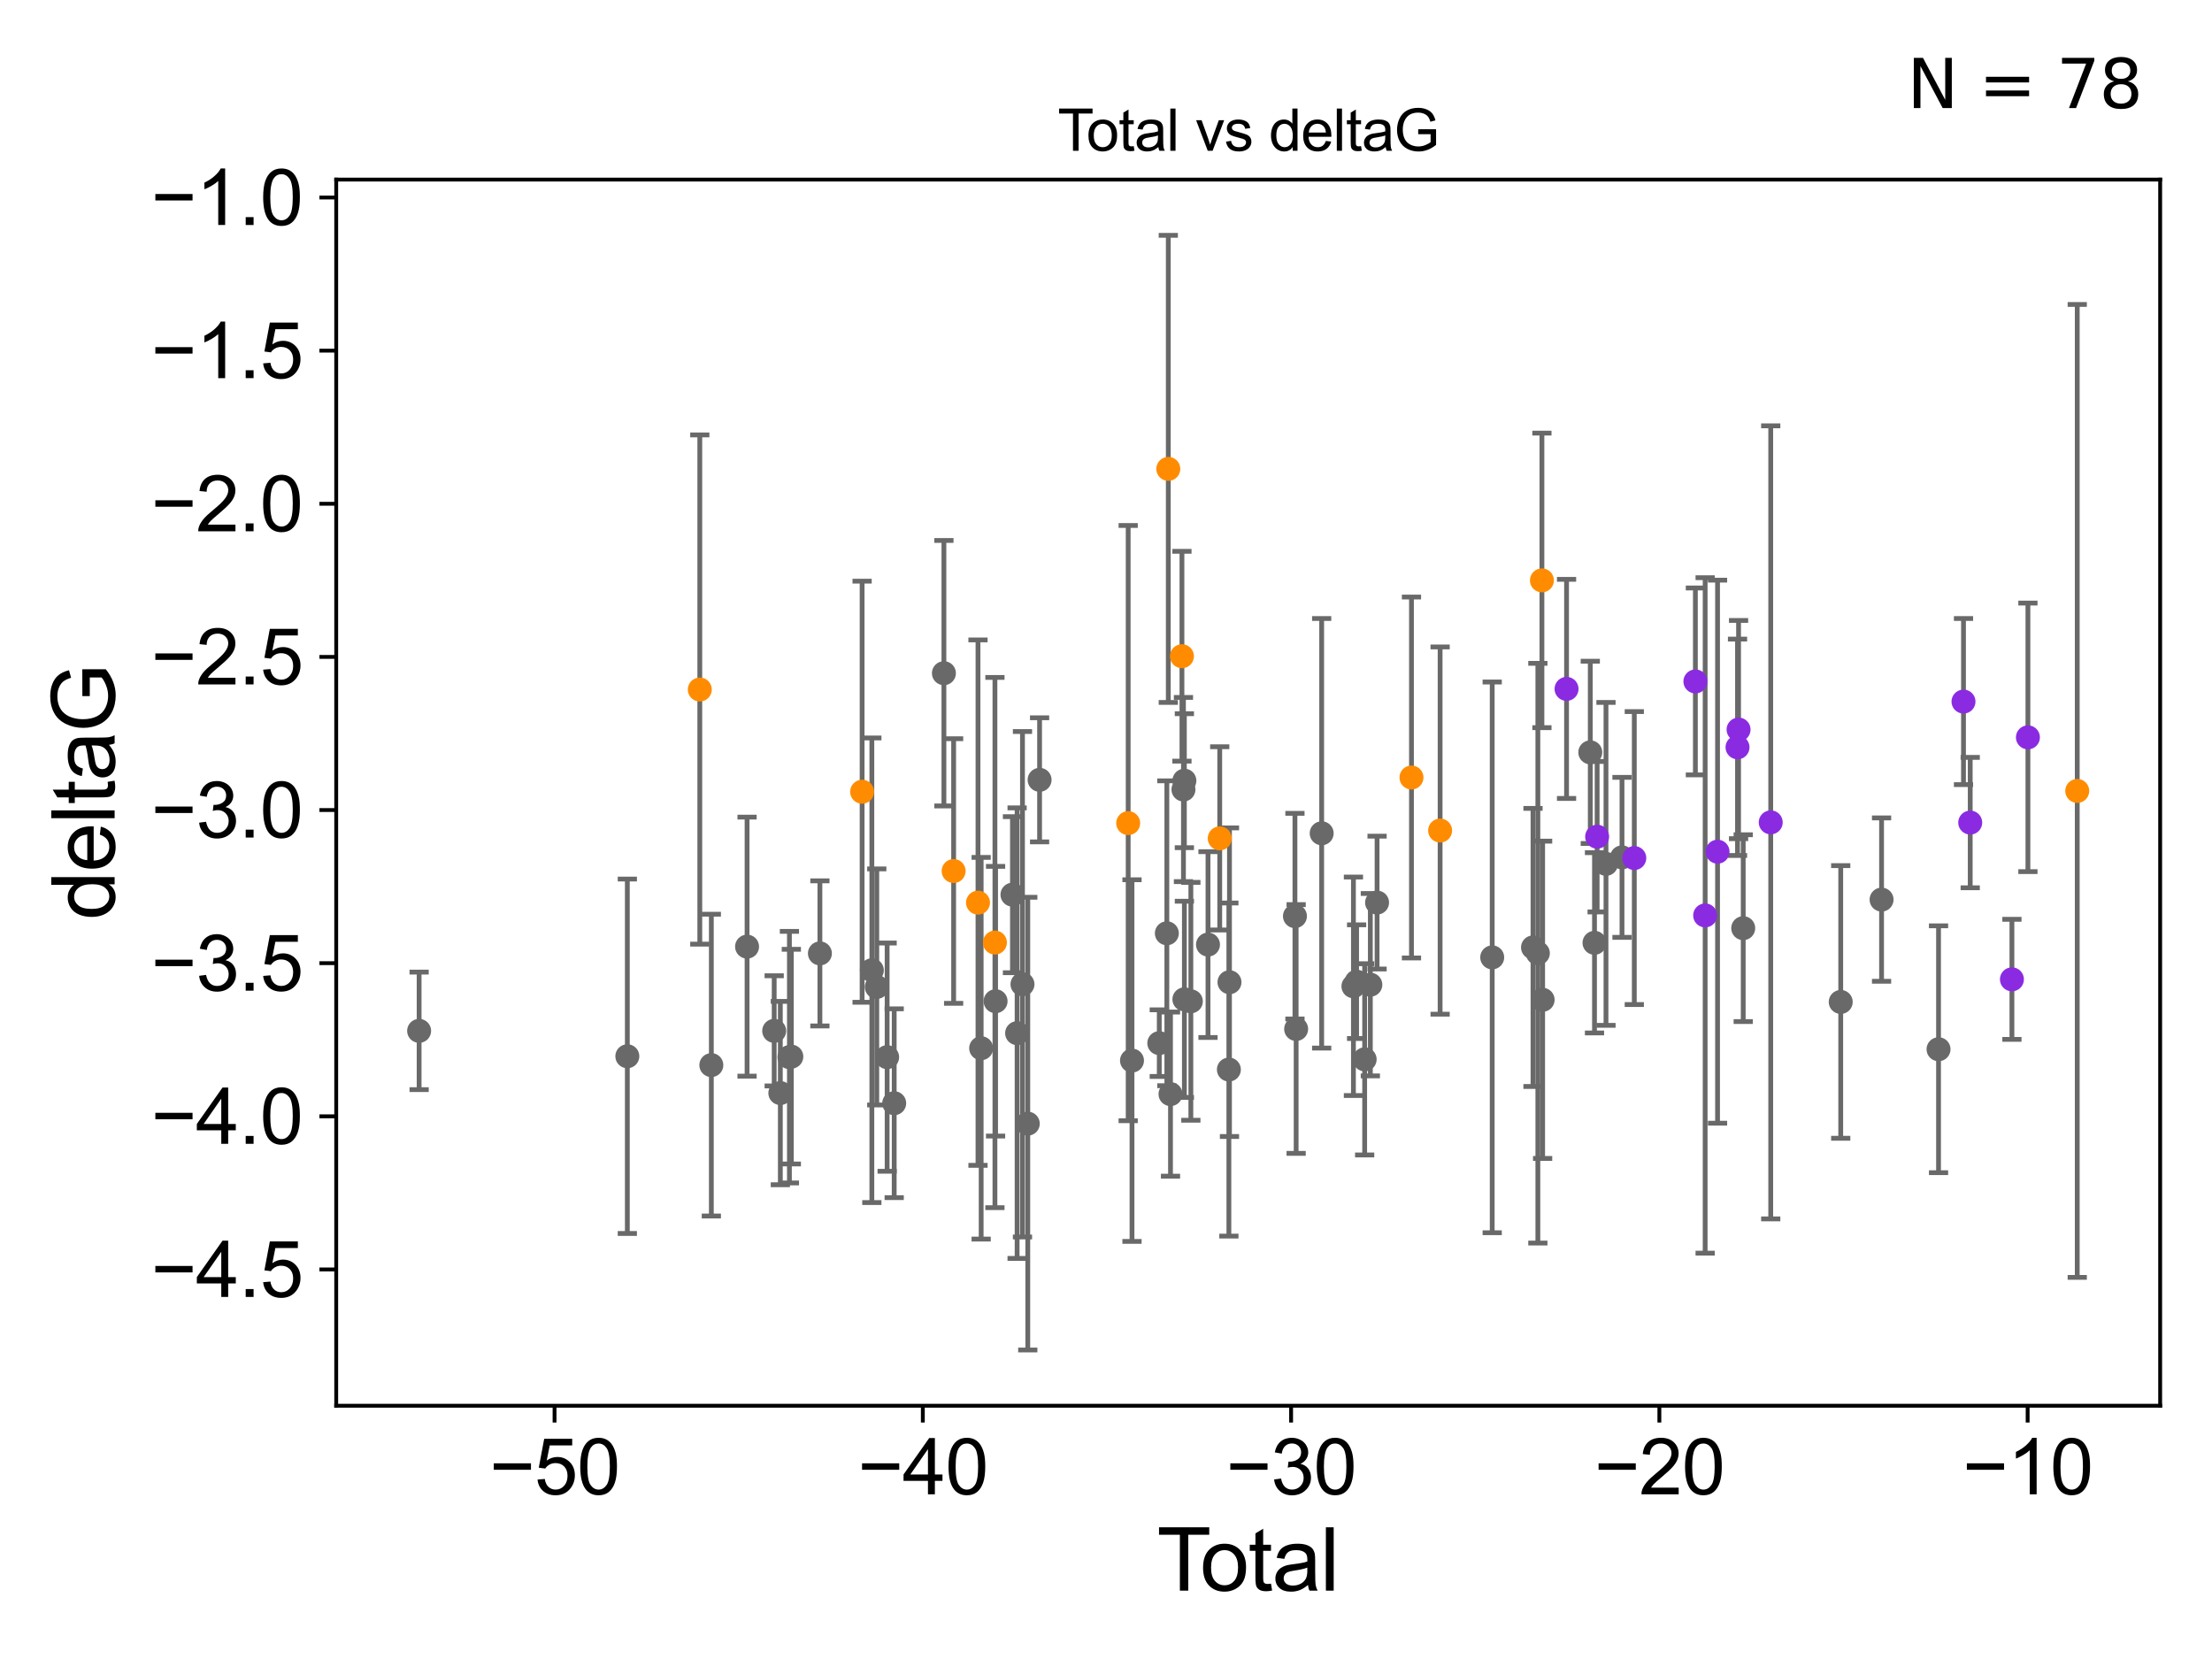 <?xml version="1.0" encoding="utf-8" standalone="no"?>
<!DOCTYPE svg PUBLIC "-//W3C//DTD SVG 1.1//EN"
  "http://www.w3.org/Graphics/SVG/1.1/DTD/svg11.dtd">
<svg xmlns:xlink="http://www.w3.org/1999/xlink" width="460.8pt" height="345.6pt" viewBox="0 0 460.8 345.6" xmlns="http://www.w3.org/2000/svg" version="1.1">
 <defs>
  <style type="text/css">*{stroke-linejoin: round; stroke-linecap: butt}</style>
 </defs>
 <g id="figure_1">
  <g id="patch_1">
   <path d="M 0 345.6 
L 460.8 345.6 
L 460.8 0 
L 0 0 
z
" style="fill: #ffffff"/>
  </g>
  <g id="axes_1">
   <g id="patch_2">
    <path d="M 70.04 292.84 
L 450 292.84 
L 450 37.411 
L 70.04 37.411 
z
" style="fill: #ffffff"/>
   </g>
   <g id="PathCollection_1">
    <defs>
     <path id="m25ce138fb4" d="M 0 1.118 
C 0.297 1.118 0.581 1 0.791 0.791 
C 1 0.581 1.118 0.297 1.118 0 
C 1.118 -0.297 1 -0.581 0.791 -0.791 
C 0.581 -1 0.297 -1.118 0 -1.118 
C -0.297 -1.118 -0.581 -1 -0.791 -0.791 
C -1 -0.581 -1.118 -0.297 -1.118 0 
C -1.118 0.297 -1 0.581 -0.791 0.791 
C -0.581 1 -0.297 1.118 0 1.118 
z
" style="stroke: #696969"/>
    </defs>
    <g clip-path="url(#pf2676080f9)">
     <use xlink:href="#m25ce138fb4" x="87.311" y="214.748" style="fill: #696969; stroke: #696969"/>
     <use xlink:href="#m25ce138fb4" x="130.685" y="220.037" style="fill: #696969; stroke: #696969"/>
     <use xlink:href="#m25ce138fb4" x="148.184" y="221.881" style="fill: #696969; stroke: #696969"/>
     <use xlink:href="#m25ce138fb4" x="155.627" y="197.2" style="fill: #696969; stroke: #696969"/>
     <use xlink:href="#m25ce138fb4" x="161.278" y="214.747" style="fill: #696969; stroke: #696969"/>
     <use xlink:href="#m25ce138fb4" x="162.558" y="227.705" style="fill: #696969; stroke: #696969"/>
     <use xlink:href="#m25ce138fb4" x="164.45" y="220.225" style="fill: #696969; stroke: #696969"/>
     <use xlink:href="#m25ce138fb4" x="164.849" y="220.115" style="fill: #696969; stroke: #696969"/>
     <use xlink:href="#m25ce138fb4" x="170.801" y="198.61" style="fill: #696969; stroke: #696969"/>
     <use xlink:href="#m25ce138fb4" x="181.622" y="202.123" style="fill: #696969; stroke: #696969"/>
     <use xlink:href="#m25ce138fb4" x="182.648" y="205.599" style="fill: #696969; stroke: #696969"/>
     <use xlink:href="#m25ce138fb4" x="184.806" y="220.222" style="fill: #696969; stroke: #696969"/>
     <use xlink:href="#m25ce138fb4" x="186.278" y="229.82" style="fill: #696969; stroke: #696969"/>
     <use xlink:href="#m25ce138fb4" x="196.634" y="140.24" style="fill: #696969; stroke: #696969"/>
     <use xlink:href="#m25ce138fb4" x="204.393" y="218.366" style="fill: #696969; stroke: #696969"/>
     <use xlink:href="#m25ce138fb4" x="207.399" y="208.57" style="fill: #696969; stroke: #696969"/>
     <use xlink:href="#m25ce138fb4" x="210.916" y="186.375" style="fill: #696969; stroke: #696969"/>
     <use xlink:href="#m25ce138fb4" x="211.883" y="215.225" style="fill: #696969; stroke: #696969"/>
     <use xlink:href="#m25ce138fb4" x="213.001" y="205.037" style="fill: #696969; stroke: #696969"/>
     <use xlink:href="#m25ce138fb4" x="214.106" y="234.076" style="fill: #696969; stroke: #696969"/>
     <use xlink:href="#m25ce138fb4" x="216.566" y="162.453" style="fill: #696969; stroke: #696969"/>
     <use xlink:href="#m25ce138fb4" x="235.815" y="220.939" style="fill: #696969; stroke: #696969"/>
     <use xlink:href="#m25ce138fb4" x="241.499" y="217.305" style="fill: #696969; stroke: #696969"/>
     <use xlink:href="#m25ce138fb4" x="243.076" y="194.419" style="fill: #696969; stroke: #696969"/>
     <use xlink:href="#m25ce138fb4" x="243.836" y="227.924" style="fill: #696969; stroke: #696969"/>
     <use xlink:href="#m25ce138fb4" x="246.535" y="164.47" style="fill: #696969; stroke: #696969"/>
     <use xlink:href="#m25ce138fb4" x="246.727" y="162.63" style="fill: #696969; stroke: #696969"/>
     <use xlink:href="#m25ce138fb4" x="246.73" y="208.177" style="fill: #696969; stroke: #696969"/>
     <use xlink:href="#m25ce138fb4" x="248.077" y="208.594" style="fill: #696969; stroke: #696969"/>
     <use xlink:href="#m25ce138fb4" x="251.649" y="196.776" style="fill: #696969; stroke: #696969"/>
     <use xlink:href="#m25ce138fb4" x="255.999" y="222.807" style="fill: #696969; stroke: #696969"/>
     <use xlink:href="#m25ce138fb4" x="256.122" y="204.612" style="fill: #696969; stroke: #696969"/>
     <use xlink:href="#m25ce138fb4" x="269.761" y="190.852" style="fill: #696969; stroke: #696969"/>
     <use xlink:href="#m25ce138fb4" x="270.01" y="214.359" style="fill: #696969; stroke: #696969"/>
     <use xlink:href="#m25ce138fb4" x="275.329" y="173.589" style="fill: #696969; stroke: #696969"/>
     <use xlink:href="#m25ce138fb4" x="281.944" y="205.461" style="fill: #696969; stroke: #696969"/>
     <use xlink:href="#m25ce138fb4" x="282.607" y="204.502" style="fill: #696969; stroke: #696969"/>
     <use xlink:href="#m25ce138fb4" x="284.283" y="220.68" style="fill: #696969; stroke: #696969"/>
     <use xlink:href="#m25ce138fb4" x="285.468" y="205.131" style="fill: #696969; stroke: #696969"/>
     <use xlink:href="#m25ce138fb4" x="286.869" y="188.022" style="fill: #696969; stroke: #696969"/>
     <use xlink:href="#m25ce138fb4" x="310.854" y="199.438" style="fill: #696969; stroke: #696969"/>
     <use xlink:href="#m25ce138fb4" x="319.352" y="197.367" style="fill: #696969; stroke: #696969"/>
     <use xlink:href="#m25ce138fb4" x="320.365" y="198.566" style="fill: #696969; stroke: #696969"/>
     <use xlink:href="#m25ce138fb4" x="321.358" y="208.276" style="fill: #696969; stroke: #696969"/>
     <use xlink:href="#m25ce138fb4" x="331.285" y="156.726" style="fill: #696969; stroke: #696969"/>
     <use xlink:href="#m25ce138fb4" x="332.164" y="196.406" style="fill: #696969; stroke: #696969"/>
     <use xlink:href="#m25ce138fb4" x="334.556" y="179.963" style="fill: #696969; stroke: #696969"/>
     <use xlink:href="#m25ce138fb4" x="337.891" y="178.604" style="fill: #696969; stroke: #696969"/>
     <use xlink:href="#m25ce138fb4" x="363.144" y="193.354" style="fill: #696969; stroke: #696969"/>
     <use xlink:href="#m25ce138fb4" x="383.457" y="208.725" style="fill: #696969; stroke: #696969"/>
     <use xlink:href="#m25ce138fb4" x="391.965" y="187.404" style="fill: #696969; stroke: #696969"/>
     <use xlink:href="#m25ce138fb4" x="403.833" y="218.577" style="fill: #696969; stroke: #696969"/>
    </g>
   </g>
   <g id="PathCollection_2">
    <defs>
     <path id="mf6838b0d65" d="M 0 1.118 
C 0.297 1.118 0.581 1 0.791 0.791 
C 1 0.581 1.118 0.297 1.118 0 
C 1.118 -0.297 1 -0.581 0.791 -0.791 
C 0.581 -1 0.297 -1.118 0 -1.118 
C -0.297 -1.118 -0.581 -1 -0.791 -0.791 
C -1 -0.581 -1.118 -0.297 -1.118 0 
C -1.118 0.297 -1 0.581 -0.791 0.791 
C -0.581 1 -0.297 1.118 0 1.118 
z
" style="stroke: #ff8c00"/>
    </defs>
    <g clip-path="url(#pf2676080f9)">
     <use xlink:href="#mf6838b0d65" x="145.782" y="143.641" style="fill: #ff8c00; stroke: #ff8c00"/>
     <use xlink:href="#mf6838b0d65" x="179.593" y="164.931" style="fill: #ff8c00; stroke: #ff8c00"/>
     <use xlink:href="#mf6838b0d65" x="198.658" y="181.452" style="fill: #ff8c00; stroke: #ff8c00"/>
     <use xlink:href="#mf6838b0d65" x="203.734" y="188.035" style="fill: #ff8c00; stroke: #ff8c00"/>
     <use xlink:href="#mf6838b0d65" x="207.262" y="196.351" style="fill: #ff8c00; stroke: #ff8c00"/>
     <use xlink:href="#mf6838b0d65" x="235.021" y="171.468" style="fill: #ff8c00; stroke: #ff8c00"/>
     <use xlink:href="#mf6838b0d65" x="243.377" y="97.677" style="fill: #ff8c00; stroke: #ff8c00"/>
     <use xlink:href="#mf6838b0d65" x="246.22" y="136.704" style="fill: #ff8c00; stroke: #ff8c00"/>
     <use xlink:href="#mf6838b0d65" x="254.093" y="174.647" style="fill: #ff8c00; stroke: #ff8c00"/>
     <use xlink:href="#mf6838b0d65" x="294.036" y="161.969" style="fill: #ff8c00; stroke: #ff8c00"/>
     <use xlink:href="#mf6838b0d65" x="300.003" y="173.018" style="fill: #ff8c00; stroke: #ff8c00"/>
     <use xlink:href="#mf6838b0d65" x="321.211" y="120.904" style="fill: #ff8c00; stroke: #ff8c00"/>
     <use xlink:href="#mf6838b0d65" x="432.729" y="164.766" style="fill: #ff8c00; stroke: #ff8c00"/>
    </g>
   </g>
   <g id="PathCollection_3">
    <defs>
     <path id="mdb00c8432c" d="M 0 1.118 
C 0.297 1.118 0.581 1 0.791 0.791 
C 1 0.581 1.118 0.297 1.118 0 
C 1.118 -0.297 1 -0.581 0.791 -0.791 
C 0.581 -1 0.297 -1.118 0 -1.118 
C -0.297 -1.118 -0.581 -1 -0.791 -0.791 
C -1 -0.581 -1.118 -0.297 -1.118 0 
C -1.118 0.297 -1 0.581 -0.791 0.791 
C -0.581 1 -0.297 1.118 0 1.118 
z
" style="stroke: #8a2be2"/>
    </defs>
    <g clip-path="url(#pf2676080f9)">
     <use xlink:href="#mdb00c8432c" x="326.341" y="143.509" style="fill: #8a2be2; stroke: #8a2be2"/>
     <use xlink:href="#mdb00c8432c" x="332.712" y="174.298" style="fill: #8a2be2; stroke: #8a2be2"/>
     <use xlink:href="#mdb00c8432c" x="340.454" y="178.748" style="fill: #8a2be2; stroke: #8a2be2"/>
     <use xlink:href="#mdb00c8432c" x="353.18" y="141.955" style="fill: #8a2be2; stroke: #8a2be2"/>
     <use xlink:href="#mdb00c8432c" x="355.214" y="190.698" style="fill: #8a2be2; stroke: #8a2be2"/>
     <use xlink:href="#mdb00c8432c" x="357.796" y="177.422" style="fill: #8a2be2; stroke: #8a2be2"/>
     <use xlink:href="#mdb00c8432c" x="361.958" y="155.675" style="fill: #8a2be2; stroke: #8a2be2"/>
     <use xlink:href="#mdb00c8432c" x="362.175" y="151.981" style="fill: #8a2be2; stroke: #8a2be2"/>
     <use xlink:href="#mdb00c8432c" x="368.875" y="171.314" style="fill: #8a2be2; stroke: #8a2be2"/>
     <use xlink:href="#mdb00c8432c" x="409.032" y="146.151" style="fill: #8a2be2; stroke: #8a2be2"/>
     <use xlink:href="#mdb00c8432c" x="410.433" y="171.36" style="fill: #8a2be2; stroke: #8a2be2"/>
     <use xlink:href="#mdb00c8432c" x="419.12" y="204.014" style="fill: #8a2be2; stroke: #8a2be2"/>
     <use xlink:href="#mdb00c8432c" x="422.452" y="153.604" style="fill: #8a2be2; stroke: #8a2be2"/>
    </g>
   </g>
   <g id="matplotlib.axis_1">
    <g id="xtick_1">
     <g id="line2d_1">
      <defs>
       <path id="m9ea41abdd0" d="M 0 0 
L 0 3.5 
" style="stroke: #000000; stroke-width: 0.8"/>
      </defs>
      <g>
       <use xlink:href="#m9ea41abdd0" x="115.524" y="292.84" style="stroke: #000000; stroke-width: 0.8"/>
      </g>
     </g>
     <g id="text_1">
      <!-- −50 -->
      <g transform="translate(101.954 311.293)scale(0.16 -0.16)">
       <defs>
        <path id="ArialMT-2212" d="M 3381 1997 
L 356 1997 
L 356 2522 
L 3381 2522 
L 3381 1997 
z
" transform="scale(0.016)"/>
        <path id="ArialMT-35" d="M 266 1200 
L 856 1250 
Q 922 819 1161 601 
Q 1400 384 1738 384 
Q 2144 384 2425 690 
Q 2706 997 2706 1503 
Q 2706 1984 2436 2262 
Q 2166 2541 1728 2541 
Q 1456 2541 1237 2417 
Q 1019 2294 894 2097 
L 366 2166 
L 809 4519 
L 3088 4519 
L 3088 3981 
L 1259 3981 
L 1013 2750 
Q 1425 3038 1878 3038 
Q 2478 3038 2890 2622 
Q 3303 2206 3303 1553 
Q 3303 931 2941 478 
Q 2500 -78 1738 -78 
Q 1113 -78 717 272 
Q 322 622 266 1200 
z
" transform="scale(0.016)"/>
        <path id="ArialMT-30" d="M 266 2259 
Q 266 3072 433 3567 
Q 600 4063 929 4331 
Q 1259 4600 1759 4600 
Q 2128 4600 2406 4451 
Q 2684 4303 2865 4023 
Q 3047 3744 3150 3342 
Q 3253 2941 3253 2259 
Q 3253 1453 3087 958 
Q 2922 463 2592 192 
Q 2263 -78 1759 -78 
Q 1097 -78 719 397 
Q 266 969 266 2259 
z
M 844 2259 
Q 844 1131 1108 757 
Q 1372 384 1759 384 
Q 2147 384 2411 759 
Q 2675 1134 2675 2259 
Q 2675 3391 2411 3762 
Q 2147 4134 1753 4134 
Q 1366 4134 1134 3806 
Q 844 3388 844 2259 
z
" transform="scale(0.016)"/>
       </defs>
       <use xlink:href="#ArialMT-2212"/>
       <use xlink:href="#ArialMT-35" x="58.398"/>
       <use xlink:href="#ArialMT-30" x="114.014"/>
      </g>
     </g>
    </g>
    <g id="xtick_2">
     <g id="line2d_2">
      <g>
       <use xlink:href="#m9ea41abdd0" x="192.242" y="292.84" style="stroke: #000000; stroke-width: 0.8"/>
      </g>
     </g>
     <g id="text_2">
      <!-- −40 -->
      <g transform="translate(178.672 311.293)scale(0.16 -0.16)">
       <defs>
        <path id="ArialMT-34" d="M 2069 0 
L 2069 1097 
L 81 1097 
L 81 1613 
L 2172 4581 
L 2631 4581 
L 2631 1613 
L 3250 1613 
L 3250 1097 
L 2631 1097 
L 2631 0 
L 2069 0 
z
M 2069 1613 
L 2069 3678 
L 634 1613 
L 2069 1613 
z
" transform="scale(0.016)"/>
       </defs>
       <use xlink:href="#ArialMT-2212"/>
       <use xlink:href="#ArialMT-34" x="58.398"/>
       <use xlink:href="#ArialMT-30" x="114.014"/>
      </g>
     </g>
    </g>
    <g id="xtick_3">
     <g id="line2d_3">
      <g>
       <use xlink:href="#m9ea41abdd0" x="268.96" y="292.84" style="stroke: #000000; stroke-width: 0.8"/>
      </g>
     </g>
     <g id="text_3">
      <!-- −30 -->
      <g transform="translate(255.39 311.293)scale(0.16 -0.16)">
       <defs>
        <path id="ArialMT-33" d="M 269 1209 
L 831 1284 
Q 928 806 1161 595 
Q 1394 384 1728 384 
Q 2125 384 2398 659 
Q 2672 934 2672 1341 
Q 2672 1728 2419 1979 
Q 2166 2231 1775 2231 
Q 1616 2231 1378 2169 
L 1441 2663 
Q 1497 2656 1531 2656 
Q 1891 2656 2178 2843 
Q 2466 3031 2466 3422 
Q 2466 3731 2256 3934 
Q 2047 4138 1716 4138 
Q 1388 4138 1169 3931 
Q 950 3725 888 3313 
L 325 3413 
Q 428 3978 793 4289 
Q 1159 4600 1703 4600 
Q 2078 4600 2393 4439 
Q 2709 4278 2876 4000 
Q 3044 3722 3044 3409 
Q 3044 3113 2884 2869 
Q 2725 2625 2413 2481 
Q 2819 2388 3044 2092 
Q 3269 1797 3269 1353 
Q 3269 753 2831 336 
Q 2394 -81 1725 -81 
Q 1122 -81 723 278 
Q 325 638 269 1209 
z
" transform="scale(0.016)"/>
       </defs>
       <use xlink:href="#ArialMT-2212"/>
       <use xlink:href="#ArialMT-33" x="58.398"/>
       <use xlink:href="#ArialMT-30" x="114.014"/>
      </g>
     </g>
    </g>
    <g id="xtick_4">
     <g id="line2d_4">
      <g>
       <use xlink:href="#m9ea41abdd0" x="345.677" y="292.84" style="stroke: #000000; stroke-width: 0.8"/>
      </g>
     </g>
     <g id="text_4">
      <!-- −20 -->
      <g transform="translate(332.107 311.293)scale(0.16 -0.16)">
       <defs>
        <path id="ArialMT-32" d="M 3222 541 
L 3222 0 
L 194 0 
Q 188 203 259 391 
Q 375 700 629 1000 
Q 884 1300 1366 1694 
Q 2113 2306 2375 2664 
Q 2638 3022 2638 3341 
Q 2638 3675 2398 3904 
Q 2159 4134 1775 4134 
Q 1369 4134 1125 3890 
Q 881 3647 878 3216 
L 300 3275 
Q 359 3922 746 4261 
Q 1134 4600 1788 4600 
Q 2447 4600 2831 4234 
Q 3216 3869 3216 3328 
Q 3216 3053 3103 2787 
Q 2991 2522 2730 2228 
Q 2469 1934 1863 1422 
Q 1356 997 1212 845 
Q 1069 694 975 541 
L 3222 541 
z
" transform="scale(0.016)"/>
       </defs>
       <use xlink:href="#ArialMT-2212"/>
       <use xlink:href="#ArialMT-32" x="58.398"/>
       <use xlink:href="#ArialMT-30" x="114.014"/>
      </g>
     </g>
    </g>
    <g id="xtick_5">
     <g id="line2d_5">
      <g>
       <use xlink:href="#m9ea41abdd0" x="422.395" y="292.84" style="stroke: #000000; stroke-width: 0.8"/>
      </g>
     </g>
     <g id="text_5">
      <!-- −10 -->
      <g transform="translate(408.825 311.293)scale(0.16 -0.16)">
       <defs>
        <path id="ArialMT-31" d="M 2384 0 
L 1822 0 
L 1822 3584 
Q 1619 3391 1289 3197 
Q 959 3003 697 2906 
L 697 3450 
Q 1169 3672 1522 3987 
Q 1875 4303 2022 4600 
L 2384 4600 
L 2384 0 
z
" transform="scale(0.016)"/>
       </defs>
       <use xlink:href="#ArialMT-2212"/>
       <use xlink:href="#ArialMT-31" x="58.398"/>
       <use xlink:href="#ArialMT-30" x="114.014"/>
      </g>
     </g>
    </g>
    <g id="text_6">
     <!-- Total -->
     <g transform="translate(241.015 331.357)scale(0.18 -0.18)">
      <defs>
       <path id="ArialMT-54" d="M 1659 0 
L 1659 4041 
L 150 4041 
L 150 4581 
L 3781 4581 
L 3781 4041 
L 2266 4041 
L 2266 0 
L 1659 0 
z
" transform="scale(0.016)"/>
       <path id="ArialMT-6f" d="M 213 1659 
Q 213 2581 725 3025 
Q 1153 3394 1769 3394 
Q 2453 3394 2887 2945 
Q 3322 2497 3322 1706 
Q 3322 1066 3130 698 
Q 2938 331 2570 128 
Q 2203 -75 1769 -75 
Q 1072 -75 642 372 
Q 213 819 213 1659 
z
M 791 1659 
Q 791 1022 1069 705 
Q 1347 388 1769 388 
Q 2188 388 2466 706 
Q 2744 1025 2744 1678 
Q 2744 2294 2464 2611 
Q 2184 2928 1769 2928 
Q 1347 2928 1069 2612 
Q 791 2297 791 1659 
z
" transform="scale(0.016)"/>
       <path id="ArialMT-74" d="M 1650 503 
L 1731 6 
Q 1494 -44 1306 -44 
Q 1000 -44 831 53 
Q 663 150 594 308 
Q 525 466 525 972 
L 525 2881 
L 113 2881 
L 113 3319 
L 525 3319 
L 525 4141 
L 1084 4478 
L 1084 3319 
L 1650 3319 
L 1650 2881 
L 1084 2881 
L 1084 941 
Q 1084 700 1114 631 
Q 1144 563 1211 522 
Q 1278 481 1403 481 
Q 1497 481 1650 503 
z
" transform="scale(0.016)"/>
       <path id="ArialMT-61" d="M 2588 409 
Q 2275 144 1986 34 
Q 1697 -75 1366 -75 
Q 819 -75 525 192 
Q 231 459 231 875 
Q 231 1119 342 1320 
Q 453 1522 633 1644 
Q 813 1766 1038 1828 
Q 1203 1872 1538 1913 
Q 2219 1994 2541 2106 
Q 2544 2222 2544 2253 
Q 2544 2597 2384 2738 
Q 2169 2928 1744 2928 
Q 1347 2928 1158 2789 
Q 969 2650 878 2297 
L 328 2372 
Q 403 2725 575 2942 
Q 747 3159 1072 3276 
Q 1397 3394 1825 3394 
Q 2250 3394 2515 3294 
Q 2781 3194 2906 3042 
Q 3031 2891 3081 2659 
Q 3109 2516 3109 2141 
L 3109 1391 
Q 3109 606 3145 398 
Q 3181 191 3288 0 
L 2700 0 
Q 2613 175 2588 409 
z
M 2541 1666 
Q 2234 1541 1622 1453 
Q 1275 1403 1131 1340 
Q 988 1278 909 1158 
Q 831 1038 831 891 
Q 831 666 1001 516 
Q 1172 366 1500 366 
Q 1825 366 2078 508 
Q 2331 650 2450 897 
Q 2541 1088 2541 1459 
L 2541 1666 
z
" transform="scale(0.016)"/>
       <path id="ArialMT-6c" d="M 409 0 
L 409 4581 
L 972 4581 
L 972 0 
L 409 0 
z
" transform="scale(0.016)"/>
      </defs>
      <use xlink:href="#ArialMT-54"/>
      <use xlink:href="#ArialMT-6f" x="49.959"/>
      <use xlink:href="#ArialMT-74" x="105.574"/>
      <use xlink:href="#ArialMT-61" x="133.357"/>
      <use xlink:href="#ArialMT-6c" x="188.973"/>
     </g>
    </g>
   </g>
   <g id="matplotlib.axis_2">
    <g id="ytick_1">
     <g id="line2d_6">
      <defs>
       <path id="mc14430787d" d="M 0 0 
L -3.5 0 
" style="stroke: #000000; stroke-width: 0.8"/>
      </defs>
      <g>
       <use xlink:href="#mc14430787d" x="70.04" y="264.451" style="stroke: #000000; stroke-width: 0.8"/>
      </g>
     </g>
     <g id="text_7">
      <!-- −4.5 -->
      <g transform="translate(31.455 270.177)scale(0.16 -0.16)">
       <defs>
        <path id="ArialMT-2e" d="M 581 0 
L 581 641 
L 1222 641 
L 1222 0 
L 581 0 
z
" transform="scale(0.016)"/>
       </defs>
       <use xlink:href="#ArialMT-2212"/>
       <use xlink:href="#ArialMT-34" x="58.398"/>
       <use xlink:href="#ArialMT-2e" x="114.014"/>
       <use xlink:href="#ArialMT-35" x="141.797"/>
      </g>
     </g>
    </g>
    <g id="ytick_2">
     <g id="line2d_7">
      <g>
       <use xlink:href="#mc14430787d" x="70.04" y="232.55" style="stroke: #000000; stroke-width: 0.8"/>
      </g>
     </g>
     <g id="text_8">
      <!-- −4.0 -->
      <g transform="translate(31.455 238.276)scale(0.16 -0.16)">
       <use xlink:href="#ArialMT-2212"/>
       <use xlink:href="#ArialMT-34" x="58.398"/>
       <use xlink:href="#ArialMT-2e" x="114.014"/>
       <use xlink:href="#ArialMT-30" x="141.797"/>
      </g>
     </g>
    </g>
    <g id="ytick_3">
     <g id="line2d_8">
      <g>
       <use xlink:href="#mc14430787d" x="70.04" y="200.649" style="stroke: #000000; stroke-width: 0.8"/>
      </g>
     </g>
     <g id="text_9">
      <!-- −3.5 -->
      <g transform="translate(31.455 206.376)scale(0.16 -0.16)">
       <use xlink:href="#ArialMT-2212"/>
       <use xlink:href="#ArialMT-33" x="58.398"/>
       <use xlink:href="#ArialMT-2e" x="114.014"/>
       <use xlink:href="#ArialMT-35" x="141.797"/>
      </g>
     </g>
    </g>
    <g id="ytick_4">
     <g id="line2d_9">
      <g>
       <use xlink:href="#mc14430787d" x="70.04" y="168.749" style="stroke: #000000; stroke-width: 0.8"/>
      </g>
     </g>
     <g id="text_10">
      <!-- −3.0 -->
      <g transform="translate(31.455 174.475)scale(0.16 -0.16)">
       <use xlink:href="#ArialMT-2212"/>
       <use xlink:href="#ArialMT-33" x="58.398"/>
       <use xlink:href="#ArialMT-2e" x="114.014"/>
       <use xlink:href="#ArialMT-30" x="141.797"/>
      </g>
     </g>
    </g>
    <g id="ytick_5">
     <g id="line2d_10">
      <g>
       <use xlink:href="#mc14430787d" x="70.04" y="136.848" style="stroke: #000000; stroke-width: 0.8"/>
      </g>
     </g>
     <g id="text_11">
      <!-- −2.5 -->
      <g transform="translate(31.455 142.574)scale(0.16 -0.16)">
       <use xlink:href="#ArialMT-2212"/>
       <use xlink:href="#ArialMT-32" x="58.398"/>
       <use xlink:href="#ArialMT-2e" x="114.014"/>
       <use xlink:href="#ArialMT-35" x="141.797"/>
      </g>
     </g>
    </g>
    <g id="ytick_6">
     <g id="line2d_11">
      <g>
       <use xlink:href="#mc14430787d" x="70.04" y="104.947" style="stroke: #000000; stroke-width: 0.8"/>
      </g>
     </g>
     <g id="text_12">
      <!-- −2.0 -->
      <g transform="translate(31.455 110.673)scale(0.16 -0.16)">
       <use xlink:href="#ArialMT-2212"/>
       <use xlink:href="#ArialMT-32" x="58.398"/>
       <use xlink:href="#ArialMT-2e" x="114.014"/>
       <use xlink:href="#ArialMT-30" x="141.797"/>
      </g>
     </g>
    </g>
    <g id="ytick_7">
     <g id="line2d_12">
      <g>
       <use xlink:href="#mc14430787d" x="70.04" y="73.047" style="stroke: #000000; stroke-width: 0.8"/>
      </g>
     </g>
     <g id="text_13">
      <!-- −1.5 -->
      <g transform="translate(31.455 78.773)scale(0.16 -0.16)">
       <use xlink:href="#ArialMT-2212"/>
       <use xlink:href="#ArialMT-31" x="58.398"/>
       <use xlink:href="#ArialMT-2e" x="114.014"/>
       <use xlink:href="#ArialMT-35" x="141.797"/>
      </g>
     </g>
    </g>
    <g id="ytick_8">
     <g id="line2d_13">
      <g>
       <use xlink:href="#mc14430787d" x="70.04" y="41.146" style="stroke: #000000; stroke-width: 0.8"/>
      </g>
     </g>
     <g id="text_14">
      <!-- −1.0 -->
      <g transform="translate(31.455 46.872)scale(0.16 -0.16)">
       <use xlink:href="#ArialMT-2212"/>
       <use xlink:href="#ArialMT-31" x="58.398"/>
       <use xlink:href="#ArialMT-2e" x="114.014"/>
       <use xlink:href="#ArialMT-30" x="141.797"/>
      </g>
     </g>
    </g>
    <g id="text_15">
     <!-- deltaG -->
     <g transform="translate(23.878 191.64)rotate(-90)scale(0.18 -0.18)">
      <defs>
       <path id="ArialMT-64" d="M 2575 0 
L 2575 419 
Q 2259 -75 1647 -75 
Q 1250 -75 917 144 
Q 584 363 401 755 
Q 219 1147 219 1656 
Q 219 2153 384 2558 
Q 550 2963 881 3178 
Q 1213 3394 1622 3394 
Q 1922 3394 2156 3267 
Q 2391 3141 2538 2938 
L 2538 4581 
L 3097 4581 
L 3097 0 
L 2575 0 
z
M 797 1656 
Q 797 1019 1065 703 
Q 1334 388 1700 388 
Q 2069 388 2326 689 
Q 2584 991 2584 1609 
Q 2584 2291 2321 2609 
Q 2059 2928 1675 2928 
Q 1300 2928 1048 2622 
Q 797 2316 797 1656 
z
" transform="scale(0.016)"/>
       <path id="ArialMT-65" d="M 2694 1069 
L 3275 997 
Q 3138 488 2766 206 
Q 2394 -75 1816 -75 
Q 1088 -75 661 373 
Q 234 822 234 1631 
Q 234 2469 665 2931 
Q 1097 3394 1784 3394 
Q 2450 3394 2872 2941 
Q 3294 2488 3294 1666 
Q 3294 1616 3291 1516 
L 816 1516 
Q 847 969 1125 678 
Q 1403 388 1819 388 
Q 2128 388 2347 550 
Q 2566 713 2694 1069 
z
M 847 1978 
L 2700 1978 
Q 2663 2397 2488 2606 
Q 2219 2931 1791 2931 
Q 1403 2931 1139 2672 
Q 875 2413 847 1978 
z
" transform="scale(0.016)"/>
       <path id="ArialMT-47" d="M 2638 1797 
L 2638 2334 
L 4578 2338 
L 4578 638 
Q 4131 281 3656 101 
Q 3181 -78 2681 -78 
Q 2006 -78 1454 211 
Q 903 500 622 1047 
Q 341 1594 341 2269 
Q 341 2938 620 3517 
Q 900 4097 1425 4378 
Q 1950 4659 2634 4659 
Q 3131 4659 3532 4498 
Q 3934 4338 4162 4050 
Q 4391 3763 4509 3300 
L 3963 3150 
Q 3859 3500 3706 3700 
Q 3553 3900 3268 4020 
Q 2984 4141 2638 4141 
Q 2222 4141 1919 4014 
Q 1616 3888 1430 3681 
Q 1244 3475 1141 3228 
Q 966 2803 966 2306 
Q 966 1694 1177 1281 
Q 1388 869 1791 669 
Q 2194 469 2647 469 
Q 3041 469 3416 620 
Q 3791 772 3984 944 
L 3984 1797 
L 2638 1797 
z
" transform="scale(0.016)"/>
      </defs>
      <use xlink:href="#ArialMT-64"/>
      <use xlink:href="#ArialMT-65" x="55.615"/>
      <use xlink:href="#ArialMT-6c" x="111.23"/>
      <use xlink:href="#ArialMT-74" x="133.447"/>
      <use xlink:href="#ArialMT-61" x="161.23"/>
      <use xlink:href="#ArialMT-47" x="216.846"/>
     </g>
    </g>
   </g>
   <g id="LineCollection_1">
    <path d="M 87.311 226.987 
L 87.311 202.508 
" clip-path="url(#pf2676080f9)" style="fill: none; stroke: #696969"/>
    <path d="M 130.685 256.955 
L 130.685 183.119 
" clip-path="url(#pf2676080f9)" style="fill: none; stroke: #696969"/>
    <path d="M 148.184 253.318 
L 148.184 190.445 
" clip-path="url(#pf2676080f9)" style="fill: none; stroke: #696969"/>
    <path d="M 155.627 224.181 
L 155.627 170.22 
" clip-path="url(#pf2676080f9)" style="fill: none; stroke: #696969"/>
    <path d="M 161.278 226.224 
L 161.278 203.27 
" clip-path="url(#pf2676080f9)" style="fill: none; stroke: #696969"/>
    <path d="M 162.558 246.805 
L 162.558 208.606 
" clip-path="url(#pf2676080f9)" style="fill: none; stroke: #696969"/>
    <path d="M 164.45 246.428 
L 164.45 194.021 
" clip-path="url(#pf2676080f9)" style="fill: none; stroke: #696969"/>
    <path d="M 164.849 242.476 
L 164.849 197.753 
" clip-path="url(#pf2676080f9)" style="fill: none; stroke: #696969"/>
    <path d="M 170.801 213.723 
L 170.801 183.497 
" clip-path="url(#pf2676080f9)" style="fill: none; stroke: #696969"/>
    <path d="M 181.622 250.516 
L 181.622 153.729 
" clip-path="url(#pf2676080f9)" style="fill: none; stroke: #696969"/>
    <path d="M 182.648 230.186 
L 182.648 181.011 
" clip-path="url(#pf2676080f9)" style="fill: none; stroke: #696969"/>
    <path d="M 184.806 243.997 
L 184.806 196.446 
" clip-path="url(#pf2676080f9)" style="fill: none; stroke: #696969"/>
    <path d="M 186.278 249.486 
L 186.278 210.154 
" clip-path="url(#pf2676080f9)" style="fill: none; stroke: #696969"/>
    <path d="M 196.634 167.89 
L 196.634 112.589 
" clip-path="url(#pf2676080f9)" style="fill: none; stroke: #696969"/>
    <path d="M 204.393 258.123 
L 204.393 178.609 
" clip-path="url(#pf2676080f9)" style="fill: none; stroke: #696969"/>
    <path d="M 207.399 236.659 
L 207.399 180.481 
" clip-path="url(#pf2676080f9)" style="fill: none; stroke: #696969"/>
    <path d="M 210.916 202.633 
L 210.916 170.117 
" clip-path="url(#pf2676080f9)" style="fill: none; stroke: #696969"/>
    <path d="M 211.883 262.154 
L 211.883 168.296 
" clip-path="url(#pf2676080f9)" style="fill: none; stroke: #696969"/>
    <path d="M 213.001 257.683 
L 213.001 152.391 
" clip-path="url(#pf2676080f9)" style="fill: none; stroke: #696969"/>
    <path d="M 214.106 281.23 
L 214.106 186.921 
" clip-path="url(#pf2676080f9)" style="fill: none; stroke: #696969"/>
    <path d="M 216.566 175.378 
L 216.566 149.529 
" clip-path="url(#pf2676080f9)" style="fill: none; stroke: #696969"/>
    <path d="M 235.815 258.61 
L 235.815 183.268 
" clip-path="url(#pf2676080f9)" style="fill: none; stroke: #696969"/>
    <path d="M 241.499 224.244 
L 241.499 210.365 
" clip-path="url(#pf2676080f9)" style="fill: none; stroke: #696969"/>
    <path d="M 243.076 226.172 
L 243.076 162.666 
" clip-path="url(#pf2676080f9)" style="fill: none; stroke: #696969"/>
    <path d="M 243.836 245.023 
L 243.836 210.824 
" clip-path="url(#pf2676080f9)" style="fill: none; stroke: #696969"/>
    <path d="M 246.535 183.658 
L 246.535 145.283 
" clip-path="url(#pf2676080f9)" style="fill: none; stroke: #696969"/>
    <path d="M 246.727 176.584 
L 246.727 148.675 
" clip-path="url(#pf2676080f9)" style="fill: none; stroke: #696969"/>
    <path d="M 246.73 228.61 
L 246.73 187.744 
" clip-path="url(#pf2676080f9)" style="fill: none; stroke: #696969"/>
    <path d="M 248.077 233.371 
L 248.077 183.817 
" clip-path="url(#pf2676080f9)" style="fill: none; stroke: #696969"/>
    <path d="M 251.649 216.128 
L 251.649 177.424 
" clip-path="url(#pf2676080f9)" style="fill: none; stroke: #696969"/>
    <path d="M 255.999 257.499 
L 255.999 188.114 
" clip-path="url(#pf2676080f9)" style="fill: none; stroke: #696969"/>
    <path d="M 256.122 236.753 
L 256.122 172.471 
" clip-path="url(#pf2676080f9)" style="fill: none; stroke: #696969"/>
    <path d="M 269.761 212.272 
L 269.761 169.432 
" clip-path="url(#pf2676080f9)" style="fill: none; stroke: #696969"/>
    <path d="M 270.01 240.269 
L 270.01 188.449 
" clip-path="url(#pf2676080f9)" style="fill: none; stroke: #696969"/>
    <path d="M 275.329 218.331 
L 275.329 128.847 
" clip-path="url(#pf2676080f9)" style="fill: none; stroke: #696969"/>
    <path d="M 281.944 228.219 
L 281.944 182.704 
" clip-path="url(#pf2676080f9)" style="fill: none; stroke: #696969"/>
    <path d="M 282.607 216.343 
L 282.607 192.661 
" clip-path="url(#pf2676080f9)" style="fill: none; stroke: #696969"/>
    <path d="M 284.283 240.6 
L 284.283 200.76 
" clip-path="url(#pf2676080f9)" style="fill: none; stroke: #696969"/>
    <path d="M 285.468 224.126 
L 285.468 186.135 
" clip-path="url(#pf2676080f9)" style="fill: none; stroke: #696969"/>
    <path d="M 286.869 201.859 
L 286.869 174.186 
" clip-path="url(#pf2676080f9)" style="fill: none; stroke: #696969"/>
    <path d="M 310.854 256.801 
L 310.854 142.075 
" clip-path="url(#pf2676080f9)" style="fill: none; stroke: #696969"/>
    <path d="M 319.352 226.333 
L 319.352 168.401 
" clip-path="url(#pf2676080f9)" style="fill: none; stroke: #696969"/>
    <path d="M 320.365 258.947 
L 320.365 138.184 
" clip-path="url(#pf2676080f9)" style="fill: none; stroke: #696969"/>
    <path d="M 321.358 241.326 
L 321.358 175.227 
" clip-path="url(#pf2676080f9)" style="fill: none; stroke: #696969"/>
    <path d="M 331.285 175.711 
L 331.285 137.741 
" clip-path="url(#pf2676080f9)" style="fill: none; stroke: #696969"/>
    <path d="M 332.164 215.184 
L 332.164 177.628 
" clip-path="url(#pf2676080f9)" style="fill: none; stroke: #696969"/>
    <path d="M 334.556 213.598 
L 334.556 146.328 
" clip-path="url(#pf2676080f9)" style="fill: none; stroke: #696969"/>
    <path d="M 337.891 195.267 
L 337.891 161.941 
" clip-path="url(#pf2676080f9)" style="fill: none; stroke: #696969"/>
    <path d="M 363.144 212.812 
L 363.144 173.897 
" clip-path="url(#pf2676080f9)" style="fill: none; stroke: #696969"/>
    <path d="M 383.457 237.122 
L 383.457 180.328 
" clip-path="url(#pf2676080f9)" style="fill: none; stroke: #696969"/>
    <path d="M 391.965 204.421 
L 391.965 170.387 
" clip-path="url(#pf2676080f9)" style="fill: none; stroke: #696969"/>
    <path d="M 403.833 244.289 
L 403.833 192.864 
" clip-path="url(#pf2676080f9)" style="fill: none; stroke: #696969"/>
   </g>
   <g id="line2d_14">
    <defs>
     <path id="m84cf4147a1" d="M 2 0 
L -2 -0 
" style="stroke: #696969"/>
    </defs>
    <g clip-path="url(#pf2676080f9)">
     <use xlink:href="#m84cf4147a1" x="87.311" y="226.987" style="fill: #696969; stroke: #696969"/>
     <use xlink:href="#m84cf4147a1" x="130.685" y="256.955" style="fill: #696969; stroke: #696969"/>
     <use xlink:href="#m84cf4147a1" x="148.184" y="253.318" style="fill: #696969; stroke: #696969"/>
     <use xlink:href="#m84cf4147a1" x="155.627" y="224.181" style="fill: #696969; stroke: #696969"/>
     <use xlink:href="#m84cf4147a1" x="161.278" y="226.224" style="fill: #696969; stroke: #696969"/>
     <use xlink:href="#m84cf4147a1" x="162.558" y="246.805" style="fill: #696969; stroke: #696969"/>
     <use xlink:href="#m84cf4147a1" x="164.45" y="246.428" style="fill: #696969; stroke: #696969"/>
     <use xlink:href="#m84cf4147a1" x="164.849" y="242.476" style="fill: #696969; stroke: #696969"/>
     <use xlink:href="#m84cf4147a1" x="170.801" y="213.723" style="fill: #696969; stroke: #696969"/>
     <use xlink:href="#m84cf4147a1" x="181.622" y="250.516" style="fill: #696969; stroke: #696969"/>
     <use xlink:href="#m84cf4147a1" x="182.648" y="230.186" style="fill: #696969; stroke: #696969"/>
     <use xlink:href="#m84cf4147a1" x="184.806" y="243.997" style="fill: #696969; stroke: #696969"/>
     <use xlink:href="#m84cf4147a1" x="186.278" y="249.486" style="fill: #696969; stroke: #696969"/>
     <use xlink:href="#m84cf4147a1" x="196.634" y="167.89" style="fill: #696969; stroke: #696969"/>
     <use xlink:href="#m84cf4147a1" x="204.393" y="258.123" style="fill: #696969; stroke: #696969"/>
     <use xlink:href="#m84cf4147a1" x="207.399" y="236.659" style="fill: #696969; stroke: #696969"/>
     <use xlink:href="#m84cf4147a1" x="210.916" y="202.633" style="fill: #696969; stroke: #696969"/>
     <use xlink:href="#m84cf4147a1" x="211.883" y="262.154" style="fill: #696969; stroke: #696969"/>
     <use xlink:href="#m84cf4147a1" x="213.001" y="257.683" style="fill: #696969; stroke: #696969"/>
     <use xlink:href="#m84cf4147a1" x="214.106" y="281.23" style="fill: #696969; stroke: #696969"/>
     <use xlink:href="#m84cf4147a1" x="216.566" y="175.378" style="fill: #696969; stroke: #696969"/>
     <use xlink:href="#m84cf4147a1" x="235.815" y="258.61" style="fill: #696969; stroke: #696969"/>
     <use xlink:href="#m84cf4147a1" x="241.499" y="224.244" style="fill: #696969; stroke: #696969"/>
     <use xlink:href="#m84cf4147a1" x="243.076" y="226.172" style="fill: #696969; stroke: #696969"/>
     <use xlink:href="#m84cf4147a1" x="243.836" y="245.023" style="fill: #696969; stroke: #696969"/>
     <use xlink:href="#m84cf4147a1" x="246.535" y="183.658" style="fill: #696969; stroke: #696969"/>
     <use xlink:href="#m84cf4147a1" x="246.727" y="176.584" style="fill: #696969; stroke: #696969"/>
     <use xlink:href="#m84cf4147a1" x="246.73" y="228.61" style="fill: #696969; stroke: #696969"/>
     <use xlink:href="#m84cf4147a1" x="248.077" y="233.371" style="fill: #696969; stroke: #696969"/>
     <use xlink:href="#m84cf4147a1" x="251.649" y="216.128" style="fill: #696969; stroke: #696969"/>
     <use xlink:href="#m84cf4147a1" x="255.999" y="257.499" style="fill: #696969; stroke: #696969"/>
     <use xlink:href="#m84cf4147a1" x="256.122" y="236.753" style="fill: #696969; stroke: #696969"/>
     <use xlink:href="#m84cf4147a1" x="269.761" y="212.272" style="fill: #696969; stroke: #696969"/>
     <use xlink:href="#m84cf4147a1" x="270.01" y="240.269" style="fill: #696969; stroke: #696969"/>
     <use xlink:href="#m84cf4147a1" x="275.329" y="218.331" style="fill: #696969; stroke: #696969"/>
     <use xlink:href="#m84cf4147a1" x="281.944" y="228.219" style="fill: #696969; stroke: #696969"/>
     <use xlink:href="#m84cf4147a1" x="282.607" y="216.343" style="fill: #696969; stroke: #696969"/>
     <use xlink:href="#m84cf4147a1" x="284.283" y="240.6" style="fill: #696969; stroke: #696969"/>
     <use xlink:href="#m84cf4147a1" x="285.468" y="224.126" style="fill: #696969; stroke: #696969"/>
     <use xlink:href="#m84cf4147a1" x="286.869" y="201.859" style="fill: #696969; stroke: #696969"/>
     <use xlink:href="#m84cf4147a1" x="310.854" y="256.801" style="fill: #696969; stroke: #696969"/>
     <use xlink:href="#m84cf4147a1" x="319.352" y="226.333" style="fill: #696969; stroke: #696969"/>
     <use xlink:href="#m84cf4147a1" x="320.365" y="258.947" style="fill: #696969; stroke: #696969"/>
     <use xlink:href="#m84cf4147a1" x="321.358" y="241.326" style="fill: #696969; stroke: #696969"/>
     <use xlink:href="#m84cf4147a1" x="331.285" y="175.711" style="fill: #696969; stroke: #696969"/>
     <use xlink:href="#m84cf4147a1" x="332.164" y="215.184" style="fill: #696969; stroke: #696969"/>
     <use xlink:href="#m84cf4147a1" x="334.556" y="213.598" style="fill: #696969; stroke: #696969"/>
     <use xlink:href="#m84cf4147a1" x="337.891" y="195.267" style="fill: #696969; stroke: #696969"/>
     <use xlink:href="#m84cf4147a1" x="363.144" y="212.812" style="fill: #696969; stroke: #696969"/>
     <use xlink:href="#m84cf4147a1" x="383.457" y="237.122" style="fill: #696969; stroke: #696969"/>
     <use xlink:href="#m84cf4147a1" x="391.965" y="204.421" style="fill: #696969; stroke: #696969"/>
     <use xlink:href="#m84cf4147a1" x="403.833" y="244.289" style="fill: #696969; stroke: #696969"/>
    </g>
   </g>
   <g id="line2d_15">
    <g clip-path="url(#pf2676080f9)">
     <use xlink:href="#m84cf4147a1" x="87.311" y="202.508" style="fill: #696969; stroke: #696969"/>
     <use xlink:href="#m84cf4147a1" x="130.685" y="183.119" style="fill: #696969; stroke: #696969"/>
     <use xlink:href="#m84cf4147a1" x="148.184" y="190.445" style="fill: #696969; stroke: #696969"/>
     <use xlink:href="#m84cf4147a1" x="155.627" y="170.22" style="fill: #696969; stroke: #696969"/>
     <use xlink:href="#m84cf4147a1" x="161.278" y="203.27" style="fill: #696969; stroke: #696969"/>
     <use xlink:href="#m84cf4147a1" x="162.558" y="208.606" style="fill: #696969; stroke: #696969"/>
     <use xlink:href="#m84cf4147a1" x="164.45" y="194.021" style="fill: #696969; stroke: #696969"/>
     <use xlink:href="#m84cf4147a1" x="164.849" y="197.753" style="fill: #696969; stroke: #696969"/>
     <use xlink:href="#m84cf4147a1" x="170.801" y="183.497" style="fill: #696969; stroke: #696969"/>
     <use xlink:href="#m84cf4147a1" x="181.622" y="153.729" style="fill: #696969; stroke: #696969"/>
     <use xlink:href="#m84cf4147a1" x="182.648" y="181.011" style="fill: #696969; stroke: #696969"/>
     <use xlink:href="#m84cf4147a1" x="184.806" y="196.446" style="fill: #696969; stroke: #696969"/>
     <use xlink:href="#m84cf4147a1" x="186.278" y="210.154" style="fill: #696969; stroke: #696969"/>
     <use xlink:href="#m84cf4147a1" x="196.634" y="112.589" style="fill: #696969; stroke: #696969"/>
     <use xlink:href="#m84cf4147a1" x="204.393" y="178.609" style="fill: #696969; stroke: #696969"/>
     <use xlink:href="#m84cf4147a1" x="207.399" y="180.481" style="fill: #696969; stroke: #696969"/>
     <use xlink:href="#m84cf4147a1" x="210.916" y="170.117" style="fill: #696969; stroke: #696969"/>
     <use xlink:href="#m84cf4147a1" x="211.883" y="168.296" style="fill: #696969; stroke: #696969"/>
     <use xlink:href="#m84cf4147a1" x="213.001" y="152.391" style="fill: #696969; stroke: #696969"/>
     <use xlink:href="#m84cf4147a1" x="214.106" y="186.921" style="fill: #696969; stroke: #696969"/>
     <use xlink:href="#m84cf4147a1" x="216.566" y="149.529" style="fill: #696969; stroke: #696969"/>
     <use xlink:href="#m84cf4147a1" x="235.815" y="183.268" style="fill: #696969; stroke: #696969"/>
     <use xlink:href="#m84cf4147a1" x="241.499" y="210.365" style="fill: #696969; stroke: #696969"/>
     <use xlink:href="#m84cf4147a1" x="243.076" y="162.666" style="fill: #696969; stroke: #696969"/>
     <use xlink:href="#m84cf4147a1" x="243.836" y="210.824" style="fill: #696969; stroke: #696969"/>
     <use xlink:href="#m84cf4147a1" x="246.535" y="145.283" style="fill: #696969; stroke: #696969"/>
     <use xlink:href="#m84cf4147a1" x="246.727" y="148.675" style="fill: #696969; stroke: #696969"/>
     <use xlink:href="#m84cf4147a1" x="246.73" y="187.744" style="fill: #696969; stroke: #696969"/>
     <use xlink:href="#m84cf4147a1" x="248.077" y="183.817" style="fill: #696969; stroke: #696969"/>
     <use xlink:href="#m84cf4147a1" x="251.649" y="177.424" style="fill: #696969; stroke: #696969"/>
     <use xlink:href="#m84cf4147a1" x="255.999" y="188.114" style="fill: #696969; stroke: #696969"/>
     <use xlink:href="#m84cf4147a1" x="256.122" y="172.471" style="fill: #696969; stroke: #696969"/>
     <use xlink:href="#m84cf4147a1" x="269.761" y="169.432" style="fill: #696969; stroke: #696969"/>
     <use xlink:href="#m84cf4147a1" x="270.01" y="188.449" style="fill: #696969; stroke: #696969"/>
     <use xlink:href="#m84cf4147a1" x="275.329" y="128.847" style="fill: #696969; stroke: #696969"/>
     <use xlink:href="#m84cf4147a1" x="281.944" y="182.704" style="fill: #696969; stroke: #696969"/>
     <use xlink:href="#m84cf4147a1" x="282.607" y="192.661" style="fill: #696969; stroke: #696969"/>
     <use xlink:href="#m84cf4147a1" x="284.283" y="200.76" style="fill: #696969; stroke: #696969"/>
     <use xlink:href="#m84cf4147a1" x="285.468" y="186.135" style="fill: #696969; stroke: #696969"/>
     <use xlink:href="#m84cf4147a1" x="286.869" y="174.186" style="fill: #696969; stroke: #696969"/>
     <use xlink:href="#m84cf4147a1" x="310.854" y="142.075" style="fill: #696969; stroke: #696969"/>
     <use xlink:href="#m84cf4147a1" x="319.352" y="168.401" style="fill: #696969; stroke: #696969"/>
     <use xlink:href="#m84cf4147a1" x="320.365" y="138.184" style="fill: #696969; stroke: #696969"/>
     <use xlink:href="#m84cf4147a1" x="321.358" y="175.227" style="fill: #696969; stroke: #696969"/>
     <use xlink:href="#m84cf4147a1" x="331.285" y="137.741" style="fill: #696969; stroke: #696969"/>
     <use xlink:href="#m84cf4147a1" x="332.164" y="177.628" style="fill: #696969; stroke: #696969"/>
     <use xlink:href="#m84cf4147a1" x="334.556" y="146.328" style="fill: #696969; stroke: #696969"/>
     <use xlink:href="#m84cf4147a1" x="337.891" y="161.941" style="fill: #696969; stroke: #696969"/>
     <use xlink:href="#m84cf4147a1" x="363.144" y="173.897" style="fill: #696969; stroke: #696969"/>
     <use xlink:href="#m84cf4147a1" x="383.457" y="180.328" style="fill: #696969; stroke: #696969"/>
     <use xlink:href="#m84cf4147a1" x="391.965" y="170.387" style="fill: #696969; stroke: #696969"/>
     <use xlink:href="#m84cf4147a1" x="403.833" y="192.864" style="fill: #696969; stroke: #696969"/>
    </g>
   </g>
   <g id="LineCollection_2">
    <path d="M 145.782 196.681 
L 145.782 90.601 
" clip-path="url(#pf2676080f9)" style="fill: none; stroke: #696969"/>
    <path d="M 179.593 208.792 
L 179.593 121.069 
" clip-path="url(#pf2676080f9)" style="fill: none; stroke: #696969"/>
    <path d="M 198.658 209.012 
L 198.658 153.893 
" clip-path="url(#pf2676080f9)" style="fill: none; stroke: #696969"/>
    <path d="M 203.734 242.761 
L 203.734 133.31 
" clip-path="url(#pf2676080f9)" style="fill: none; stroke: #696969"/>
    <path d="M 207.262 251.581 
L 207.262 141.12 
" clip-path="url(#pf2676080f9)" style="fill: none; stroke: #696969"/>
    <path d="M 235.021 233.465 
L 235.021 109.47 
" clip-path="url(#pf2676080f9)" style="fill: none; stroke: #696969"/>
    <path d="M 243.377 146.331 
L 243.377 49.022 
" clip-path="url(#pf2676080f9)" style="fill: none; stroke: #696969"/>
    <path d="M 246.22 158.562 
L 246.22 114.846 
" clip-path="url(#pf2676080f9)" style="fill: none; stroke: #696969"/>
    <path d="M 254.093 193.732 
L 254.093 155.562 
" clip-path="url(#pf2676080f9)" style="fill: none; stroke: #696969"/>
    <path d="M 294.036 199.566 
L 294.036 124.373 
" clip-path="url(#pf2676080f9)" style="fill: none; stroke: #696969"/>
    <path d="M 300.003 211.27 
L 300.003 134.766 
" clip-path="url(#pf2676080f9)" style="fill: none; stroke: #696969"/>
    <path d="M 321.211 151.584 
L 321.211 90.223 
" clip-path="url(#pf2676080f9)" style="fill: none; stroke: #696969"/>
    <path d="M 432.729 266.105 
L 432.729 63.427 
" clip-path="url(#pf2676080f9)" style="fill: none; stroke: #696969"/>
   </g>
   <g id="line2d_16">
    <g clip-path="url(#pf2676080f9)">
     <use xlink:href="#m84cf4147a1" x="145.782" y="196.681" style="fill: #696969; stroke: #696969"/>
     <use xlink:href="#m84cf4147a1" x="179.593" y="208.792" style="fill: #696969; stroke: #696969"/>
     <use xlink:href="#m84cf4147a1" x="198.658" y="209.012" style="fill: #696969; stroke: #696969"/>
     <use xlink:href="#m84cf4147a1" x="203.734" y="242.761" style="fill: #696969; stroke: #696969"/>
     <use xlink:href="#m84cf4147a1" x="207.262" y="251.581" style="fill: #696969; stroke: #696969"/>
     <use xlink:href="#m84cf4147a1" x="235.021" y="233.465" style="fill: #696969; stroke: #696969"/>
     <use xlink:href="#m84cf4147a1" x="243.377" y="146.331" style="fill: #696969; stroke: #696969"/>
     <use xlink:href="#m84cf4147a1" x="246.22" y="158.562" style="fill: #696969; stroke: #696969"/>
     <use xlink:href="#m84cf4147a1" x="254.093" y="193.732" style="fill: #696969; stroke: #696969"/>
     <use xlink:href="#m84cf4147a1" x="294.036" y="199.566" style="fill: #696969; stroke: #696969"/>
     <use xlink:href="#m84cf4147a1" x="300.003" y="211.27" style="fill: #696969; stroke: #696969"/>
     <use xlink:href="#m84cf4147a1" x="321.211" y="151.584" style="fill: #696969; stroke: #696969"/>
     <use xlink:href="#m84cf4147a1" x="432.729" y="266.105" style="fill: #696969; stroke: #696969"/>
    </g>
   </g>
   <g id="line2d_17">
    <g clip-path="url(#pf2676080f9)">
     <use xlink:href="#m84cf4147a1" x="145.782" y="90.601" style="fill: #696969; stroke: #696969"/>
     <use xlink:href="#m84cf4147a1" x="179.593" y="121.069" style="fill: #696969; stroke: #696969"/>
     <use xlink:href="#m84cf4147a1" x="198.658" y="153.893" style="fill: #696969; stroke: #696969"/>
     <use xlink:href="#m84cf4147a1" x="203.734" y="133.31" style="fill: #696969; stroke: #696969"/>
     <use xlink:href="#m84cf4147a1" x="207.262" y="141.12" style="fill: #696969; stroke: #696969"/>
     <use xlink:href="#m84cf4147a1" x="235.021" y="109.47" style="fill: #696969; stroke: #696969"/>
     <use xlink:href="#m84cf4147a1" x="243.377" y="49.022" style="fill: #696969; stroke: #696969"/>
     <use xlink:href="#m84cf4147a1" x="246.22" y="114.846" style="fill: #696969; stroke: #696969"/>
     <use xlink:href="#m84cf4147a1" x="254.093" y="155.562" style="fill: #696969; stroke: #696969"/>
     <use xlink:href="#m84cf4147a1" x="294.036" y="124.373" style="fill: #696969; stroke: #696969"/>
     <use xlink:href="#m84cf4147a1" x="300.003" y="134.766" style="fill: #696969; stroke: #696969"/>
     <use xlink:href="#m84cf4147a1" x="321.211" y="90.223" style="fill: #696969; stroke: #696969"/>
     <use xlink:href="#m84cf4147a1" x="432.729" y="63.427" style="fill: #696969; stroke: #696969"/>
    </g>
   </g>
   <g id="LineCollection_3">
    <path d="M 326.341 166.331 
L 326.341 120.687 
" clip-path="url(#pf2676080f9)" style="fill: none; stroke: #696969"/>
    <path d="M 332.712 189.971 
L 332.712 158.626 
" clip-path="url(#pf2676080f9)" style="fill: none; stroke: #696969"/>
    <path d="M 340.454 209.263 
L 340.454 148.234 
" clip-path="url(#pf2676080f9)" style="fill: none; stroke: #696969"/>
    <path d="M 353.18 161.421 
L 353.18 122.488 
" clip-path="url(#pf2676080f9)" style="fill: none; stroke: #696969"/>
    <path d="M 355.214 261.052 
L 355.214 120.345 
" clip-path="url(#pf2676080f9)" style="fill: none; stroke: #696969"/>
    <path d="M 357.796 233.985 
L 357.796 120.859 
" clip-path="url(#pf2676080f9)" style="fill: none; stroke: #696969"/>
    <path d="M 361.958 178.212 
L 361.958 133.138 
" clip-path="url(#pf2676080f9)" style="fill: none; stroke: #696969"/>
    <path d="M 362.175 174.712 
L 362.175 129.251 
" clip-path="url(#pf2676080f9)" style="fill: none; stroke: #696969"/>
    <path d="M 368.875 253.921 
L 368.875 88.708 
" clip-path="url(#pf2676080f9)" style="fill: none; stroke: #696969"/>
    <path d="M 409.032 163.452 
L 409.032 128.85 
" clip-path="url(#pf2676080f9)" style="fill: none; stroke: #696969"/>
    <path d="M 410.433 184.941 
L 410.433 157.779 
" clip-path="url(#pf2676080f9)" style="fill: none; stroke: #696969"/>
    <path d="M 419.12 216.52 
L 419.12 191.508 
" clip-path="url(#pf2676080f9)" style="fill: none; stroke: #696969"/>
    <path d="M 422.452 181.576 
L 422.452 125.631 
" clip-path="url(#pf2676080f9)" style="fill: none; stroke: #696969"/>
   </g>
   <g id="line2d_18">
    <g clip-path="url(#pf2676080f9)">
     <use xlink:href="#m84cf4147a1" x="326.341" y="166.331" style="fill: #696969; stroke: #696969"/>
     <use xlink:href="#m84cf4147a1" x="332.712" y="189.971" style="fill: #696969; stroke: #696969"/>
     <use xlink:href="#m84cf4147a1" x="340.454" y="209.263" style="fill: #696969; stroke: #696969"/>
     <use xlink:href="#m84cf4147a1" x="353.18" y="161.421" style="fill: #696969; stroke: #696969"/>
     <use xlink:href="#m84cf4147a1" x="355.214" y="261.052" style="fill: #696969; stroke: #696969"/>
     <use xlink:href="#m84cf4147a1" x="357.796" y="233.985" style="fill: #696969; stroke: #696969"/>
     <use xlink:href="#m84cf4147a1" x="361.958" y="178.212" style="fill: #696969; stroke: #696969"/>
     <use xlink:href="#m84cf4147a1" x="362.175" y="174.712" style="fill: #696969; stroke: #696969"/>
     <use xlink:href="#m84cf4147a1" x="368.875" y="253.921" style="fill: #696969; stroke: #696969"/>
     <use xlink:href="#m84cf4147a1" x="409.032" y="163.452" style="fill: #696969; stroke: #696969"/>
     <use xlink:href="#m84cf4147a1" x="410.433" y="184.941" style="fill: #696969; stroke: #696969"/>
     <use xlink:href="#m84cf4147a1" x="419.12" y="216.52" style="fill: #696969; stroke: #696969"/>
     <use xlink:href="#m84cf4147a1" x="422.452" y="181.576" style="fill: #696969; stroke: #696969"/>
    </g>
   </g>
   <g id="line2d_19">
    <g clip-path="url(#pf2676080f9)">
     <use xlink:href="#m84cf4147a1" x="326.341" y="120.687" style="fill: #696969; stroke: #696969"/>
     <use xlink:href="#m84cf4147a1" x="332.712" y="158.626" style="fill: #696969; stroke: #696969"/>
     <use xlink:href="#m84cf4147a1" x="340.454" y="148.234" style="fill: #696969; stroke: #696969"/>
     <use xlink:href="#m84cf4147a1" x="353.18" y="122.488" style="fill: #696969; stroke: #696969"/>
     <use xlink:href="#m84cf4147a1" x="355.214" y="120.345" style="fill: #696969; stroke: #696969"/>
     <use xlink:href="#m84cf4147a1" x="357.796" y="120.859" style="fill: #696969; stroke: #696969"/>
     <use xlink:href="#m84cf4147a1" x="361.958" y="133.138" style="fill: #696969; stroke: #696969"/>
     <use xlink:href="#m84cf4147a1" x="362.175" y="129.251" style="fill: #696969; stroke: #696969"/>
     <use xlink:href="#m84cf4147a1" x="368.875" y="88.708" style="fill: #696969; stroke: #696969"/>
     <use xlink:href="#m84cf4147a1" x="409.032" y="128.85" style="fill: #696969; stroke: #696969"/>
     <use xlink:href="#m84cf4147a1" x="410.433" y="157.779" style="fill: #696969; stroke: #696969"/>
     <use xlink:href="#m84cf4147a1" x="419.12" y="191.508" style="fill: #696969; stroke: #696969"/>
     <use xlink:href="#m84cf4147a1" x="422.452" y="125.631" style="fill: #696969; stroke: #696969"/>
    </g>
   </g>
   <g id="line2d_20">
    <defs>
     <path id="meb75920d5c" d="M 0 2 
C 0.53 2 1.039 1.789 1.414 1.414 
C 1.789 1.039 2 0.53 2 0 
C 2 -0.53 1.789 -1.039 1.414 -1.414 
C 1.039 -1.789 0.53 -2 0 -2 
C -0.53 -2 -1.039 -1.789 -1.414 -1.414 
C -1.789 -1.039 -2 -0.53 -2 0 
C -2 0.53 -1.789 1.039 -1.414 1.414 
C -1.039 1.789 -0.53 2 0 2 
z
" style="stroke: #696969"/>
    </defs>
    <g clip-path="url(#pf2676080f9)">
     <use xlink:href="#meb75920d5c" x="87.311" y="214.748" style="fill: #696969; stroke: #696969"/>
     <use xlink:href="#meb75920d5c" x="130.685" y="220.037" style="fill: #696969; stroke: #696969"/>
     <use xlink:href="#meb75920d5c" x="148.184" y="221.881" style="fill: #696969; stroke: #696969"/>
     <use xlink:href="#meb75920d5c" x="155.627" y="197.2" style="fill: #696969; stroke: #696969"/>
     <use xlink:href="#meb75920d5c" x="161.278" y="214.747" style="fill: #696969; stroke: #696969"/>
     <use xlink:href="#meb75920d5c" x="162.558" y="227.705" style="fill: #696969; stroke: #696969"/>
     <use xlink:href="#meb75920d5c" x="164.45" y="220.225" style="fill: #696969; stroke: #696969"/>
     <use xlink:href="#meb75920d5c" x="164.849" y="220.115" style="fill: #696969; stroke: #696969"/>
     <use xlink:href="#meb75920d5c" x="170.801" y="198.61" style="fill: #696969; stroke: #696969"/>
     <use xlink:href="#meb75920d5c" x="181.622" y="202.123" style="fill: #696969; stroke: #696969"/>
     <use xlink:href="#meb75920d5c" x="182.648" y="205.599" style="fill: #696969; stroke: #696969"/>
     <use xlink:href="#meb75920d5c" x="184.806" y="220.222" style="fill: #696969; stroke: #696969"/>
     <use xlink:href="#meb75920d5c" x="186.278" y="229.82" style="fill: #696969; stroke: #696969"/>
     <use xlink:href="#meb75920d5c" x="196.634" y="140.24" style="fill: #696969; stroke: #696969"/>
     <use xlink:href="#meb75920d5c" x="204.393" y="218.366" style="fill: #696969; stroke: #696969"/>
     <use xlink:href="#meb75920d5c" x="207.399" y="208.57" style="fill: #696969; stroke: #696969"/>
     <use xlink:href="#meb75920d5c" x="210.916" y="186.375" style="fill: #696969; stroke: #696969"/>
     <use xlink:href="#meb75920d5c" x="211.883" y="215.225" style="fill: #696969; stroke: #696969"/>
     <use xlink:href="#meb75920d5c" x="213.001" y="205.037" style="fill: #696969; stroke: #696969"/>
     <use xlink:href="#meb75920d5c" x="214.106" y="234.076" style="fill: #696969; stroke: #696969"/>
     <use xlink:href="#meb75920d5c" x="216.566" y="162.453" style="fill: #696969; stroke: #696969"/>
     <use xlink:href="#meb75920d5c" x="235.815" y="220.939" style="fill: #696969; stroke: #696969"/>
     <use xlink:href="#meb75920d5c" x="241.499" y="217.305" style="fill: #696969; stroke: #696969"/>
     <use xlink:href="#meb75920d5c" x="243.076" y="194.419" style="fill: #696969; stroke: #696969"/>
     <use xlink:href="#meb75920d5c" x="243.836" y="227.924" style="fill: #696969; stroke: #696969"/>
     <use xlink:href="#meb75920d5c" x="246.535" y="164.47" style="fill: #696969; stroke: #696969"/>
     <use xlink:href="#meb75920d5c" x="246.727" y="162.63" style="fill: #696969; stroke: #696969"/>
     <use xlink:href="#meb75920d5c" x="246.73" y="208.177" style="fill: #696969; stroke: #696969"/>
     <use xlink:href="#meb75920d5c" x="248.077" y="208.594" style="fill: #696969; stroke: #696969"/>
     <use xlink:href="#meb75920d5c" x="251.649" y="196.776" style="fill: #696969; stroke: #696969"/>
     <use xlink:href="#meb75920d5c" x="255.999" y="222.807" style="fill: #696969; stroke: #696969"/>
     <use xlink:href="#meb75920d5c" x="256.122" y="204.612" style="fill: #696969; stroke: #696969"/>
     <use xlink:href="#meb75920d5c" x="269.761" y="190.852" style="fill: #696969; stroke: #696969"/>
     <use xlink:href="#meb75920d5c" x="270.01" y="214.359" style="fill: #696969; stroke: #696969"/>
     <use xlink:href="#meb75920d5c" x="275.329" y="173.589" style="fill: #696969; stroke: #696969"/>
     <use xlink:href="#meb75920d5c" x="281.944" y="205.461" style="fill: #696969; stroke: #696969"/>
     <use xlink:href="#meb75920d5c" x="282.607" y="204.502" style="fill: #696969; stroke: #696969"/>
     <use xlink:href="#meb75920d5c" x="284.283" y="220.68" style="fill: #696969; stroke: #696969"/>
     <use xlink:href="#meb75920d5c" x="285.468" y="205.131" style="fill: #696969; stroke: #696969"/>
     <use xlink:href="#meb75920d5c" x="286.869" y="188.022" style="fill: #696969; stroke: #696969"/>
     <use xlink:href="#meb75920d5c" x="310.854" y="199.438" style="fill: #696969; stroke: #696969"/>
     <use xlink:href="#meb75920d5c" x="319.352" y="197.367" style="fill: #696969; stroke: #696969"/>
     <use xlink:href="#meb75920d5c" x="320.365" y="198.566" style="fill: #696969; stroke: #696969"/>
     <use xlink:href="#meb75920d5c" x="321.358" y="208.276" style="fill: #696969; stroke: #696969"/>
     <use xlink:href="#meb75920d5c" x="331.285" y="156.726" style="fill: #696969; stroke: #696969"/>
     <use xlink:href="#meb75920d5c" x="332.164" y="196.406" style="fill: #696969; stroke: #696969"/>
     <use xlink:href="#meb75920d5c" x="334.556" y="179.963" style="fill: #696969; stroke: #696969"/>
     <use xlink:href="#meb75920d5c" x="337.891" y="178.604" style="fill: #696969; stroke: #696969"/>
     <use xlink:href="#meb75920d5c" x="363.144" y="193.354" style="fill: #696969; stroke: #696969"/>
     <use xlink:href="#meb75920d5c" x="383.457" y="208.725" style="fill: #696969; stroke: #696969"/>
     <use xlink:href="#meb75920d5c" x="391.965" y="187.404" style="fill: #696969; stroke: #696969"/>
     <use xlink:href="#meb75920d5c" x="403.833" y="218.577" style="fill: #696969; stroke: #696969"/>
    </g>
   </g>
   <g id="line2d_21">
    <defs>
     <path id="m7872348a3f" d="M 0 2 
C 0.53 2 1.039 1.789 1.414 1.414 
C 1.789 1.039 2 0.53 2 0 
C 2 -0.53 1.789 -1.039 1.414 -1.414 
C 1.039 -1.789 0.53 -2 0 -2 
C -0.53 -2 -1.039 -1.789 -1.414 -1.414 
C -1.789 -1.039 -2 -0.53 -2 0 
C -2 0.53 -1.789 1.039 -1.414 1.414 
C -1.039 1.789 -0.53 2 0 2 
z
" style="stroke: #ff8c00"/>
    </defs>
    <g clip-path="url(#pf2676080f9)">
     <use xlink:href="#m7872348a3f" x="145.782" y="143.641" style="fill: #ff8c00; stroke: #ff8c00"/>
     <use xlink:href="#m7872348a3f" x="179.593" y="164.931" style="fill: #ff8c00; stroke: #ff8c00"/>
     <use xlink:href="#m7872348a3f" x="198.658" y="181.452" style="fill: #ff8c00; stroke: #ff8c00"/>
     <use xlink:href="#m7872348a3f" x="203.734" y="188.035" style="fill: #ff8c00; stroke: #ff8c00"/>
     <use xlink:href="#m7872348a3f" x="207.262" y="196.351" style="fill: #ff8c00; stroke: #ff8c00"/>
     <use xlink:href="#m7872348a3f" x="235.021" y="171.468" style="fill: #ff8c00; stroke: #ff8c00"/>
     <use xlink:href="#m7872348a3f" x="243.377" y="97.677" style="fill: #ff8c00; stroke: #ff8c00"/>
     <use xlink:href="#m7872348a3f" x="246.22" y="136.704" style="fill: #ff8c00; stroke: #ff8c00"/>
     <use xlink:href="#m7872348a3f" x="254.093" y="174.647" style="fill: #ff8c00; stroke: #ff8c00"/>
     <use xlink:href="#m7872348a3f" x="294.036" y="161.969" style="fill: #ff8c00; stroke: #ff8c00"/>
     <use xlink:href="#m7872348a3f" x="300.003" y="173.018" style="fill: #ff8c00; stroke: #ff8c00"/>
     <use xlink:href="#m7872348a3f" x="321.211" y="120.904" style="fill: #ff8c00; stroke: #ff8c00"/>
     <use xlink:href="#m7872348a3f" x="432.729" y="164.766" style="fill: #ff8c00; stroke: #ff8c00"/>
    </g>
   </g>
   <g id="line2d_22">
    <defs>
     <path id="mc3fb09b17f" d="M 0 2 
C 0.53 2 1.039 1.789 1.414 1.414 
C 1.789 1.039 2 0.53 2 0 
C 2 -0.53 1.789 -1.039 1.414 -1.414 
C 1.039 -1.789 0.53 -2 0 -2 
C -0.53 -2 -1.039 -1.789 -1.414 -1.414 
C -1.789 -1.039 -2 -0.53 -2 0 
C -2 0.53 -1.789 1.039 -1.414 1.414 
C -1.039 1.789 -0.53 2 0 2 
z
" style="stroke: #8a2be2"/>
    </defs>
    <g clip-path="url(#pf2676080f9)">
     <use xlink:href="#mc3fb09b17f" x="326.341" y="143.509" style="fill: #8a2be2; stroke: #8a2be2"/>
     <use xlink:href="#mc3fb09b17f" x="332.712" y="174.298" style="fill: #8a2be2; stroke: #8a2be2"/>
     <use xlink:href="#mc3fb09b17f" x="340.454" y="178.748" style="fill: #8a2be2; stroke: #8a2be2"/>
     <use xlink:href="#mc3fb09b17f" x="353.18" y="141.955" style="fill: #8a2be2; stroke: #8a2be2"/>
     <use xlink:href="#mc3fb09b17f" x="355.214" y="190.698" style="fill: #8a2be2; stroke: #8a2be2"/>
     <use xlink:href="#mc3fb09b17f" x="357.796" y="177.422" style="fill: #8a2be2; stroke: #8a2be2"/>
     <use xlink:href="#mc3fb09b17f" x="361.958" y="155.675" style="fill: #8a2be2; stroke: #8a2be2"/>
     <use xlink:href="#mc3fb09b17f" x="362.175" y="151.981" style="fill: #8a2be2; stroke: #8a2be2"/>
     <use xlink:href="#mc3fb09b17f" x="368.875" y="171.314" style="fill: #8a2be2; stroke: #8a2be2"/>
     <use xlink:href="#mc3fb09b17f" x="409.032" y="146.151" style="fill: #8a2be2; stroke: #8a2be2"/>
     <use xlink:href="#mc3fb09b17f" x="410.433" y="171.36" style="fill: #8a2be2; stroke: #8a2be2"/>
     <use xlink:href="#mc3fb09b17f" x="419.12" y="204.014" style="fill: #8a2be2; stroke: #8a2be2"/>
     <use xlink:href="#mc3fb09b17f" x="422.452" y="153.604" style="fill: #8a2be2; stroke: #8a2be2"/>
    </g>
   </g>
   <g id="patch_3">
    <path d="M 70.04 292.84 
L 70.04 37.411 
" style="fill: none; stroke: #000000; stroke-width: 0.8; stroke-linejoin: miter; stroke-linecap: square"/>
   </g>
   <g id="patch_4">
    <path d="M 450 292.84 
L 450 37.411 
" style="fill: none; stroke: #000000; stroke-width: 0.8; stroke-linejoin: miter; stroke-linecap: square"/>
   </g>
   <g id="patch_5">
    <path d="M 70.04 292.84 
L 450 292.84 
" style="fill: none; stroke: #000000; stroke-width: 0.8; stroke-linejoin: miter; stroke-linecap: square"/>
   </g>
   <g id="patch_6">
    <path d="M 70.04 37.411 
L 450 37.411 
" style="fill: none; stroke: #000000; stroke-width: 0.8; stroke-linejoin: miter; stroke-linecap: square"/>
   </g>
   <g id="text_16">
    <!-- N = 78 -->
    <g transform="translate(397.281 22.506)scale(0.14 -0.14)">
     <defs>
      <path id="DejaVuSans-4e" d="M 628 4666 
L 1478 4666 
L 3547 763 
L 3547 4666 
L 4159 4666 
L 4159 0 
L 3309 0 
L 1241 3903 
L 1241 0 
L 628 0 
L 628 4666 
z
" transform="scale(0.016)"/>
      <path id="DejaVuSans-20" transform="scale(0.016)"/>
      <path id="DejaVuSans-3d" d="M 678 2906 
L 4684 2906 
L 4684 2381 
L 678 2381 
L 678 2906 
z
M 678 1631 
L 4684 1631 
L 4684 1100 
L 678 1100 
L 678 1631 
z
" transform="scale(0.016)"/>
      <path id="DejaVuSans-37" d="M 525 4666 
L 3525 4666 
L 3525 4397 
L 1831 0 
L 1172 0 
L 2766 4134 
L 525 4134 
L 525 4666 
z
" transform="scale(0.016)"/>
      <path id="DejaVuSans-38" d="M 2034 2216 
Q 1584 2216 1326 1975 
Q 1069 1734 1069 1313 
Q 1069 891 1326 650 
Q 1584 409 2034 409 
Q 2484 409 2743 651 
Q 3003 894 3003 1313 
Q 3003 1734 2745 1975 
Q 2488 2216 2034 2216 
z
M 1403 2484 
Q 997 2584 770 2862 
Q 544 3141 544 3541 
Q 544 4100 942 4425 
Q 1341 4750 2034 4750 
Q 2731 4750 3128 4425 
Q 3525 4100 3525 3541 
Q 3525 3141 3298 2862 
Q 3072 2584 2669 2484 
Q 3125 2378 3379 2068 
Q 3634 1759 3634 1313 
Q 3634 634 3220 271 
Q 2806 -91 2034 -91 
Q 1263 -91 848 271 
Q 434 634 434 1313 
Q 434 1759 690 2068 
Q 947 2378 1403 2484 
z
M 1172 3481 
Q 1172 3119 1398 2916 
Q 1625 2713 2034 2713 
Q 2441 2713 2670 2916 
Q 2900 3119 2900 3481 
Q 2900 3844 2670 4047 
Q 2441 4250 2034 4250 
Q 1625 4250 1398 4047 
Q 1172 3844 1172 3481 
z
" transform="scale(0.016)"/>
     </defs>
     <use xlink:href="#DejaVuSans-4e"/>
     <use xlink:href="#DejaVuSans-20" x="74.805"/>
     <use xlink:href="#DejaVuSans-3d" x="106.592"/>
     <use xlink:href="#DejaVuSans-20" x="190.381"/>
     <use xlink:href="#DejaVuSans-37" x="222.168"/>
     <use xlink:href="#DejaVuSans-38" x="285.791"/>
    </g>
   </g>
   <g id="text_17">
    <!-- Total vs deltaG -->
    <g transform="translate(220.339 31.411)scale(0.12 -0.12)">
     <defs>
      <path id="ArialMT-20" transform="scale(0.016)"/>
      <path id="ArialMT-76" d="M 1344 0 
L 81 3319 
L 675 3319 
L 1388 1331 
Q 1503 1009 1600 663 
Q 1675 925 1809 1294 
L 2547 3319 
L 3125 3319 
L 1869 0 
L 1344 0 
z
" transform="scale(0.016)"/>
      <path id="ArialMT-73" d="M 197 991 
L 753 1078 
Q 800 744 1014 566 
Q 1228 388 1613 388 
Q 2000 388 2187 545 
Q 2375 703 2375 916 
Q 2375 1106 2209 1216 
Q 2094 1291 1634 1406 
Q 1016 1563 777 1677 
Q 538 1791 414 1992 
Q 291 2194 291 2438 
Q 291 2659 392 2848 
Q 494 3038 669 3163 
Q 800 3259 1026 3326 
Q 1253 3394 1513 3394 
Q 1903 3394 2198 3281 
Q 2494 3169 2634 2976 
Q 2775 2784 2828 2463 
L 2278 2388 
Q 2241 2644 2061 2787 
Q 1881 2931 1553 2931 
Q 1166 2931 1000 2803 
Q 834 2675 834 2503 
Q 834 2394 903 2306 
Q 972 2216 1119 2156 
Q 1203 2125 1616 2013 
Q 2213 1853 2448 1751 
Q 2684 1650 2818 1456 
Q 2953 1263 2953 975 
Q 2953 694 2789 445 
Q 2625 197 2315 61 
Q 2006 -75 1616 -75 
Q 969 -75 630 194 
Q 291 463 197 991 
z
" transform="scale(0.016)"/>
     </defs>
     <use xlink:href="#ArialMT-54"/>
     <use xlink:href="#ArialMT-6f" x="49.959"/>
     <use xlink:href="#ArialMT-74" x="105.574"/>
     <use xlink:href="#ArialMT-61" x="133.357"/>
     <use xlink:href="#ArialMT-6c" x="188.973"/>
     <use xlink:href="#ArialMT-20" x="211.189"/>
     <use xlink:href="#ArialMT-76" x="238.973"/>
     <use xlink:href="#ArialMT-73" x="288.973"/>
     <use xlink:href="#ArialMT-20" x="338.973"/>
     <use xlink:href="#ArialMT-64" x="366.756"/>
     <use xlink:href="#ArialMT-65" x="422.371"/>
     <use xlink:href="#ArialMT-6c" x="477.986"/>
     <use xlink:href="#ArialMT-74" x="500.203"/>
     <use xlink:href="#ArialMT-61" x="527.986"/>
     <use xlink:href="#ArialMT-47" x="583.602"/>
    </g>
   </g>
  </g>
 </g>
 <defs>
  <clipPath id="pf2676080f9">
   <rect x="70.04" y="37.411" width="379.96" height="255.429"/>
  </clipPath>
 </defs>
</svg>
